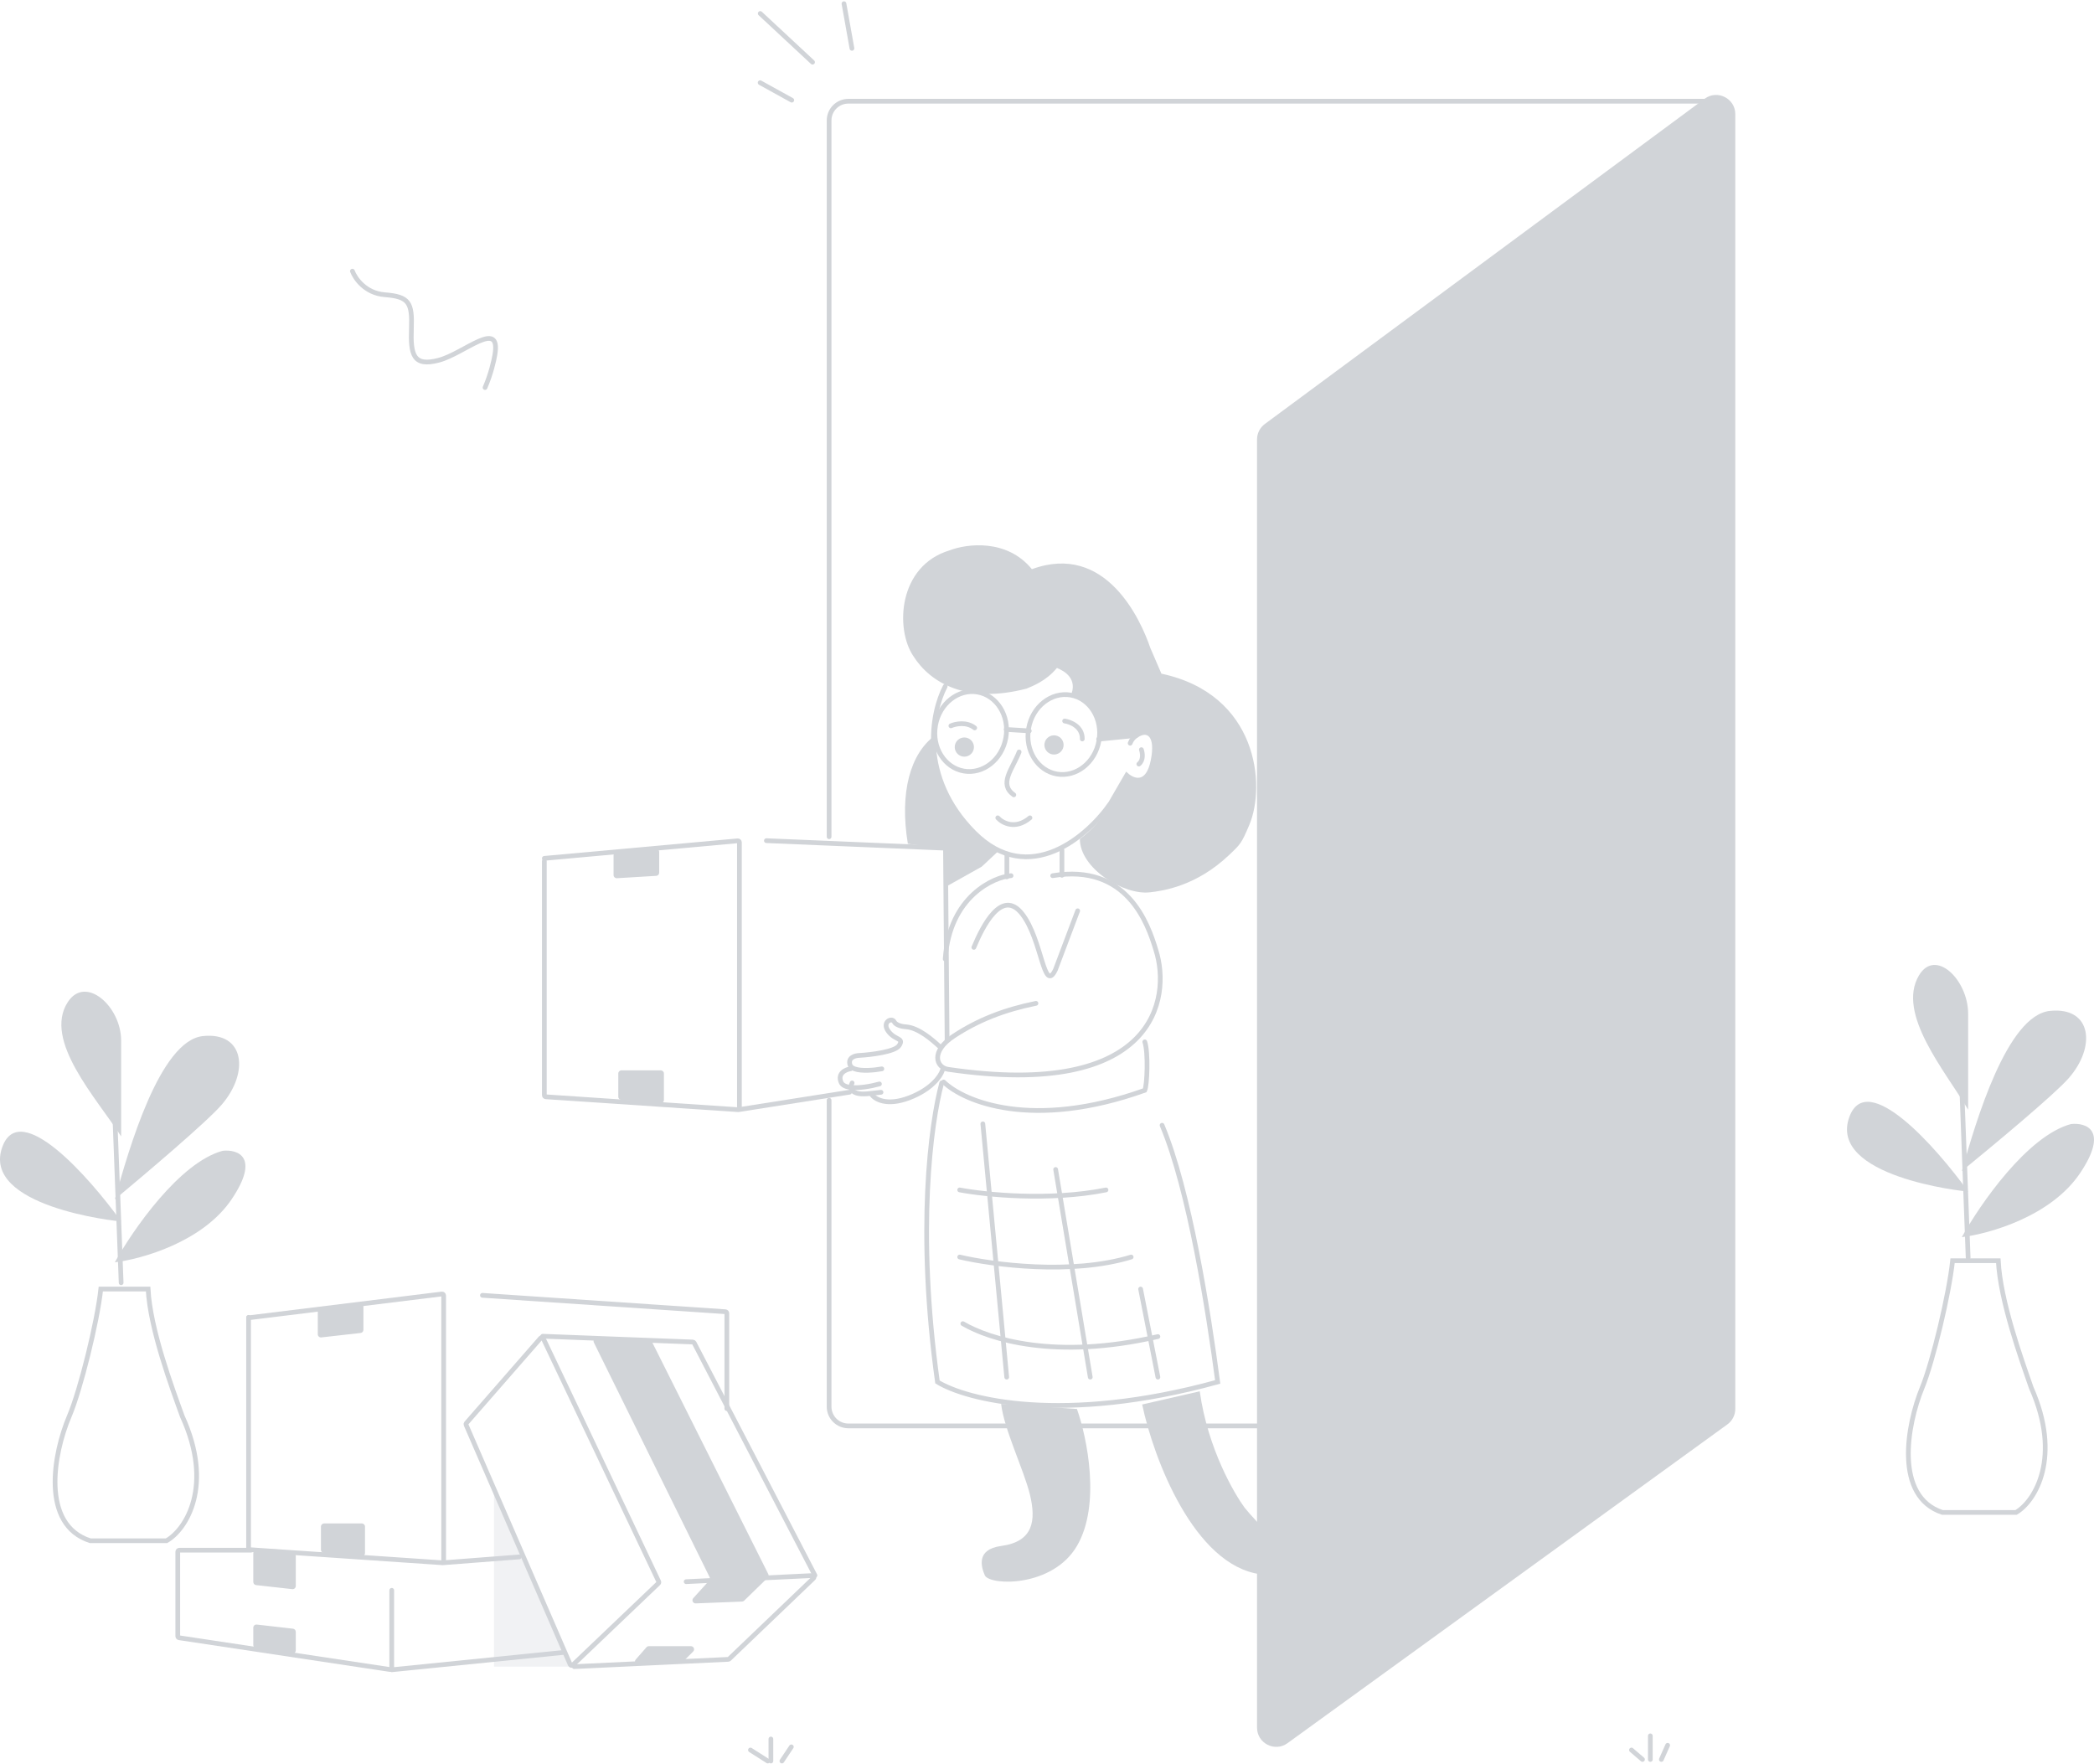 <svg width="1331" height="1121" viewBox="0 0 1331 1121" fill="none" xmlns="http://www.w3.org/2000/svg">
<path d="M1316.35 714.469C1288.61 721.969 1258.56 765.508 1247 786.34C1264.34 784.257 1303.63 773.216 1322.12 745.717C1340.62 718.219 1325.98 713.428 1316.35 714.469Z" fill="#D1D4D8"/>
<path d="M1303.05 642.535C1275.59 645.305 1255.85 713.084 1247 744.34C1266.67 728.265 1305.41 696.116 1314.84 685.4C1332.54 665.307 1329.59 639.856 1303.05 642.535Z" fill="#D1D4D8"/>
<path d="M1219.72 620.022C1205.28 644.381 1236.56 680.98 1251 705.34C1251 690.002 1251 657.914 1251 644.381C1251 622.729 1230.14 602.433 1219.72 620.022Z" fill="#D1D4D8"/>
<path d="M1251 757.34C1230.5 728.865 1186.71 679.508 1175.52 709.881C1161.55 747.848 1248.2 757.34 1251 757.34Z" fill="#D1D4D8"/>
<path d="M1251 799.34L1247 692.34" stroke="#D1D4D8" stroke-width="3" stroke-linecap="round"/>
<path d="M1221.73 882.182C1228.65 865.338 1238.95 822.112 1241.11 801.34H1270.16C1271.46 826.94 1284.69 863.656 1291.15 882.182C1310.52 925.971 1293.84 954.042 1281.46 961.34H1234.65C1203.98 951.235 1212.05 905.761 1221.73 882.182Z" stroke="#D1D4D8" stroke-width="3"/>
<path d="M141.52 731.467C114.112 738.863 84.42 781.797 73 802.34C90.13 800.286 128.958 789.398 147.23 762.282C165.501 735.165 151.036 730.44 141.52 731.467Z" fill="#D1D4D8"/>
<path d="M129.045 658.539C101.594 661.364 81.849 730.471 73 762.34C92.665 745.95 131.405 713.171 140.844 702.245C158.543 681.758 155.593 655.807 129.045 658.539Z" fill="#D1D4D8"/>
<path d="M43.035 637.022C27.361 661.381 61.325 697.98 77 722.34C77 707.002 77 674.914 77 661.381C76.999 639.729 54.353 619.433 43.035 637.022Z" fill="#D1D4D8"/>
<path d="M77 776.34C56.501 747.865 12.706 698.508 1.524 728.881C-12.452 766.848 74.205 776.34 77 776.34Z" fill="#D1D4D8"/>
<path d="M77 815.34L73 709.34" stroke="#D1D4D8" stroke-width="3" stroke-linecap="round"/>
<path d="M44.034 900.182C51.193 883.338 61.847 840.112 64.074 819.34H94.135C95.471 844.94 109.164 881.656 115.845 900.182C135.884 943.971 118.629 972.042 105.825 979.34H57.394C25.664 969.235 34.013 923.761 44.034 900.182Z" stroke="#D1D4D8" stroke-width="3"/>
<path d="M158 837.34V984.023C158 984.549 158.407 984.985 158.932 985.021L281.379 993.335C281.428 993.338 281.476 993.338 281.524 993.334L330 989.614" stroke="#D1D4D8" stroke-width="3" stroke-linecap="round"/>
<path d="M158 837.619L280.878 822.478C281.474 822.405 282 822.87 282 823.471V991.34" stroke="#D1D4D8" stroke-width="3" stroke-linecap="round"/>
<path d="M306.639 823.34L461.068 833.755C461.593 833.79 462 834.226 462 834.753V895.34" stroke="#D1D4D8" stroke-width="3" stroke-linecap="round"/>
<path d="M159.395 985.34H114C113.448 985.34 113 985.788 113 986.34V1040C113 1040.49 113.362 1040.92 113.851 1040.99L247.851 1061.17C248.456 1061.26 249 1060.79 249 1060.18V1010.84" stroke="#D1D4D8" stroke-width="3" stroke-linecap="round"/>
<path d="M249 1061.34L358 1050.34" stroke="#D1D4D8" stroke-width="3" stroke-linecap="round"/>
<path d="M314 1059.34V944.34L362 1059.34H314Z" fill="#D1D4D8" fill-opacity="0.3"/>
<path d="M451.047 1002.46L377.483 853.346C376.813 851.988 377.836 850.407 379.349 850.462L412.64 851.678C413.37 851.705 414.028 852.128 414.355 852.781L488.345 1000.53C488.735 1001.31 488.576 1002.25 487.952 1002.86L473.002 1017.42C472.648 1017.77 472.179 1017.97 471.685 1017.99L442.223 1019.15C440.452 1019.22 439.472 1017.12 440.662 1015.81L450.735 1004.69C451.286 1004.08 451.41 1003.2 451.047 1002.46Z" fill="#D1D4D8"/>
<path d="M410.924 1047.02L404.098 1054.81C402.935 1056.13 403.933 1058.2 405.694 1058.12L432.706 1056.88C433.203 1056.85 433.674 1056.64 434.026 1056.29L440.577 1049.76C441.839 1048.5 440.947 1046.34 439.165 1046.34H412.428C411.852 1046.34 411.304 1046.59 410.924 1047.02Z" fill="#D1D4D8"/>
<path d="M202 848.101V833.843C202 832.837 202.747 831.988 203.744 831.859L228.744 828.631C229.94 828.477 231 829.408 231 830.615V845.276C231 846.294 230.236 847.15 229.225 847.264L204.225 850.089C203.039 850.222 202 849.295 202 848.101Z" fill="#D1D4D8"/>
<path d="M161 1034.58V1045.64C161 1046.63 161.727 1047.47 162.709 1047.61L185.709 1051C186.916 1051.18 188 1050.24 188 1049.02V1037.22C188 1036.2 187.238 1035.35 186.228 1035.23L163.228 1032.6C162.041 1032.46 161 1033.39 161 1034.58Z" fill="#D1D4D8"/>
<path d="M204 970.34V985.117C204 986.155 204.795 987.021 205.83 987.109L229.83 989.155C230.998 989.254 232 988.334 232 987.162V970.34C232 969.235 231.105 968.34 230 968.34H206C204.895 968.34 204 969.235 204 970.34Z" fill="#D1D4D8"/>
<path d="M161 1005.53V987.472C161 986.317 161.975 985.402 163.127 985.476L186.127 986.944C187.18 987.012 188 987.885 188 988.94V1008.1C188 1009.3 186.963 1010.22 185.778 1010.09L162.778 1007.52C161.766 1007.41 161 1006.55 161 1005.53Z" fill="#D1D4D8"/>
<path d="M362.437 1058.03L296.252 905.643C296.098 905.289 296.162 904.878 296.416 904.587L343.647 850.488C344.12 849.946 344.994 850.067 345.303 850.717L418.69 1005.27C418.875 1005.66 418.789 1006.12 418.477 1006.42L364.044 1058.35C363.541 1058.83 362.714 1058.66 362.437 1058.03Z" stroke="#D1D4D8" stroke-width="3" stroke-linecap="round"/>
<path d="M365 1059.34L462.875 1054.72C463.116 1054.71 463.345 1054.61 463.52 1054.44L517.067 1003.19C517.735 1002.55 517.251 1001.42 516.327 1001.47L436.138 1005.34" stroke="#D1D4D8" stroke-width="3" stroke-linecap="round"/>
<path d="M345 849.34L440.376 853.014C440.736 853.027 441.06 853.233 441.225 853.552L518 1001.34" stroke="#D1D4D8" stroke-width="3" stroke-linecap="round"/>
<path d="M554 695.595C555.975 698.607 563.508 703.271 577.84 697.836C592.172 692.4 597.918 683.907 599 680.34" stroke="#D1D4D8" stroke-width="3" stroke-linecap="round"/>
<path d="M541.614 688.34C540.257 691.011 540.267 696.13 551.158 695.237L554.386 694.887L560 694.28" stroke="#D1D4D8" stroke-width="3" stroke-linecap="round"/>
<path d="M540.672 679.34C537.67 679.781 532.244 682.098 534.56 687.84C535.258 689.572 537.107 690.546 539.544 691.005C545.186 692.069 553.985 690.38 559 688.973" stroke="#D1D4D8" stroke-width="3" stroke-linecap="round"/>
<path d="M597 664.989C592.742 661.084 583.853 653.222 575.868 652.662C573.843 652.569 569.503 651.795 568.346 649.445C566.9 646.507 560.246 649.724 564.73 655.6C569.214 661.475 574.711 659.517 571.528 664.553C568.983 668.581 553.592 670.428 546.215 670.848C543.611 670.894 538.78 672.163 540.284 676.863C540.657 678.027 541.711 678.837 543.179 679.381C547.641 681.033 555.928 680.223 560.535 679.381" stroke="#D1D4D8" stroke-width="3" stroke-linecap="round"/>
<path d="M577.054 536.31C571.626 503.403 578.776 479.041 593.992 467.702C592.194 512.349 622.269 533.935 634.143 541.399L623.966 550.898L602.159 563.11C601.367 558.474 602.428 546.069 601.48 540.381C600.801 536.31 593.338 539.024 577.054 536.31Z" fill="#D1D4D8"/>
<path d="M654.633 949.939C650.957 934.758 638.125 908.314 636.341 892.34L684.526 895.565C690.921 913.69 699.873 956.482 684.526 982.656C669.178 1008.83 630.096 1008 626.081 1001.55C623.85 996.479 619.922 984.867 636.341 982.656C656.864 979.891 658.65 966.528 654.633 949.939Z" fill="#D1D4D8"/>
<path d="M801.288 1000.64C759.104 995.133 733.184 927.117 726 892.721L762.59 884.34C767.726 921.396 785.087 950.188 791.2 958.443C807.249 978.164 843.472 1006.14 801.288 1000.64Z" fill="#D1D4D8"/>
<path d="M598.575 688.34C591.597 714.144 582.475 781.976 595.872 878.393C614.269 889.672 675.649 905.464 774 878.393C768.164 834.047 755.997 756.388 738.641 715.225" stroke="#D1D4D8" stroke-width="3" stroke-linecap="round"/>
<path d="M619 602.164C624.657 588.564 636.82 564.495 649.643 580.815C662.466 597.135 663.314 632.052 670.857 616.396L685 578.917" stroke="#D1D4D8" stroke-width="3" stroke-linecap="round"/>
<path d="M346 547.34V696.15C346 696.677 346.408 697.113 346.933 697.148L469.224 705.332C469.298 705.337 469.373 705.334 469.446 705.322L540 694.223" stroke="#D1D4D8" stroke-width="3" stroke-linecap="round"/>
<path d="M346 545.584L468.91 534.439C469.495 534.386 470 534.847 470 535.435V703.34" stroke="#D1D4D8" stroke-width="3" stroke-linecap="round"/>
<path d="M487.139 534.34L600.02 539.079C600.552 539.102 600.973 539.537 600.978 540.07L602 661.34" stroke="#D1D4D8" stroke-width="3" stroke-linecap="round"/>
<path d="M390 556.215V543.706C390 542.669 390.793 541.804 391.826 541.714L416.826 539.53C417.995 539.428 419 540.349 419 541.522V554.705C419 555.763 418.176 556.638 417.121 556.702L392.121 558.212C390.971 558.281 390 557.367 390 556.215Z" fill="#D1D4D8"/>
<path d="M393 682.34V697.111C393 698.152 393.799 699.019 394.836 699.105L419.836 701.162C421.001 701.258 422 700.338 422 699.169V682.34C422 681.235 421.105 680.34 420 680.34H395C393.895 680.34 393 681.235 393 682.34Z" fill="#D1D4D8"/>
<path d="M781.267 543.443C760.291 563.373 739.016 566.26 730.825 567.183C714.11 569.065 686.384 551.917 686.384 533.258C701.53 522.317 712.535 501.752 716.049 493.396C719.997 496.734 725.132 495.464 727.206 494.411C729.872 492.676 734.987 486.144 734.115 473.9C733.243 461.656 724.354 464.943 720.018 468.117L698.355 470.451C699.266 450.209 686.788 443.454 680.435 442.607C685.428 431.393 676.497 426.487 671.798 424.559C665.057 432.821 656.223 436.149 652.488 437.697C614.469 447.643 591.263 434.026 580.551 417.031C568.924 399.875 570.806 359.589 603.7 349.782C614.456 345.643 639.955 342.249 655.905 361.786C702.859 344.531 725.082 393.915 731.179 411.848L738.224 428.199C799.414 441.215 804.8 499.09 794.052 524.435C789.178 535.928 788.537 536.536 781.589 543.136L781.267 543.443Z" fill="#D1D4D8"/>
<path d="M642.653 556.603C632.137 557.281 603.514 569.556 600.802 609.587" stroke="#D1D4D8" stroke-width="3" stroke-linecap="round"/>
<path d="M669.113 556.602C716.268 548.8 729.591 586.689 734.802 604.159C744.328 634.302 734.802 699.148 602.653 679.695C595.034 678.574 591.303 668.334 606.228 658.522C621.838 648.261 638.458 641.815 658.476 637.744" stroke="#D1D4D8" stroke-width="3" stroke-linecap="round"/>
<path d="M599.796 687.733C612.597 700.149 656.091 718.586 727.655 693.008C729.172 689.763 729.961 668.942 727.655 662.232" stroke="#D1D4D8" stroke-width="3" stroke-linecap="round"/>
<path d="M698.516 470.814C696.054 484.83 683.955 494.127 671.761 491.984C659.567 489.842 651.361 476.979 653.823 462.963C656.285 448.948 668.384 439.651 680.578 441.793C692.772 443.935 700.978 456.799 698.516 470.814Z" stroke="#D1D4D8" stroke-width="3"/>
<path d="M639.339 468.92C636.876 482.936 624.778 492.232 612.583 490.09C600.389 487.948 592.183 475.085 594.645 461.069C597.107 447.053 609.206 437.757 621.4 439.899C633.595 442.041 641.801 454.904 639.339 468.92Z" stroke="#D1D4D8" stroke-width="3"/>
<path d="M639.562 463.654L654.244 464.562" stroke="#D1D4D8" stroke-width="3" stroke-linecap="round"/>
<path d="M647.776 477.96C643.473 489.011 634.674 498.234 644.402 505.232" stroke="#D1D4D8" stroke-width="3" stroke-linecap="round"/>
<path d="M634.202 519.822C637.148 523.078 645.366 527.637 654.669 519.822" stroke="#D1D4D8" stroke-width="3" stroke-linecap="round"/>
<circle cx="612.962" cy="474.854" r="6.106" transform="rotate(9.963 612.962 474.854)" fill="#D1D4D8"/>
<circle cx="669.956" cy="473.497" r="6.106" transform="rotate(9.963 669.956 473.497)" fill="#D1D4D8"/>
<path d="M725.488 476.496C726.235 478.517 726.959 483.178 723.879 485.659" stroke="#D1D4D8" stroke-width="3" stroke-linecap="round"/>
<path d="M600.78 436.307C592.017 453.03 584.136 493.888 619.129 529.128C654.122 564.369 691.635 531.318 706.017 510.387L716.189 492.81C720.414 496.543 729.679 499.902 732.943 483.473C736.206 467.044 729.766 464.811 726.138 465.748C724.171 466.189 719.862 468.14 718.356 472.41" stroke="#D1D4D8" stroke-width="3" stroke-linecap="round"/>
<path d="M698.322 469.836L722.357 467.446" stroke="#D1D4D8" stroke-width="3" stroke-linecap="round"/>
<path d="M676.706 458.291C680.5 458.832 688.057 461.871 687.926 469.702" stroke="#D1D4D8" stroke-width="3" stroke-linecap="round"/>
<path d="M604.41 461.352C607.305 460.079 614.385 458.562 619.54 462.674" stroke="#D1D4D8" stroke-width="3" stroke-linecap="round"/>
<path d="M675 556.34V540.34" stroke="#D1D4D8" stroke-width="3" stroke-linecap="round"/>
<path d="M640 543.34V557.34" stroke="#D1D4D8" stroke-width="3" stroke-linecap="round"/>
<path d="M612 841.34C628.887 851.232 670.644 864.659 736 849.55" stroke="#D1D4D8" stroke-width="3" stroke-linecap="round"/>
<path d="M624.717 714.34L639.895 875.34M610 798.989C630.543 803.83 681.103 810.608 719 798.989" stroke="#D1D4D8" stroke-width="3" stroke-linecap="round"/>
<path d="M610 756.34C625.956 759.358 666.894 763.584 703 756.34" stroke="#D1D4D8" stroke-width="3" stroke-linecap="round"/>
<path d="M725 819.34L736 875.34" stroke="#D1D4D8" stroke-width="3" stroke-linecap="round"/>
<path d="M671 743.34L693 875.34" stroke="#D1D4D8" stroke-width="3" stroke-linecap="round"/>
<path d="M527 699.34V894.119C527 900.869 532.485 906.34 539.248 906.34H1086.75C1093.52 906.34 1099 900.869 1099 894.119V76.561C1099 69.811 1093.52 64.34 1086.75 64.34H539.248C532.485 64.34 527 69.811 527 76.561V531.84" stroke="#D1D4D8" stroke-width="3" stroke-linecap="round"/>
<path d="M803.952 269.505L1083.53 62.754C1091.59 56.794 1103 62.55 1103 72.577V895.496C1103 899.414 1101.12 903.091 1097.95 905.389L818.372 1108C810.299 1113.85 799 1108.08 799 1098.1V279.328C799 275.453 800.839 271.808 803.952 269.505Z" fill="#D1D4D8"/>
<path d="M541.522 30.735L536.452 2.339" stroke="#D1D4D8" stroke-width="3" stroke-linecap="round"/>
<path d="M516.479 39.522L483.23 8.573" stroke="#D1D4D8" stroke-width="3" stroke-linecap="round"/>
<path d="M503.269 63.671L483.172 52.565" stroke="#D1D4D8" stroke-width="3" stroke-linecap="round"/>
<path d="M224 172.34C225.693 176.937 232.177 186.373 244.568 187.332C260.058 188.531 262.089 192.369 261.497 208.92C260.904 225.471 262.682 233.267 278.933 228.949C295.185 224.632 318.462 202.324 314.568 225.471C314.032 228.869 312.029 237.801 308.305 246.34" stroke="#D1D4D8" stroke-width="3" stroke-linecap="round"/>
<path d="M490 1119.34V1105.34" stroke="#D1D4D8" stroke-width="3" stroke-linecap="round"/>
<path d="M477 1112.34L488 1119.34" stroke="#D1D4D8" stroke-width="3" stroke-linecap="round"/>
<path d="M497 1119.34L503 1110.34" stroke="#D1D4D8" stroke-width="3" stroke-linecap="round"/>
<path d="M1049 1118.34V1103.34" stroke="#D1D4D8" stroke-width="3" stroke-linecap="round"/>
<path d="M1037 1112.34L1044 1118.34" stroke="#D1D4D8" stroke-width="3" stroke-linecap="round"/>
<path d="M1056 1118.34L1060 1109.34" stroke="#D1D4D8" stroke-width="3" stroke-linecap="round"/>
</svg>
